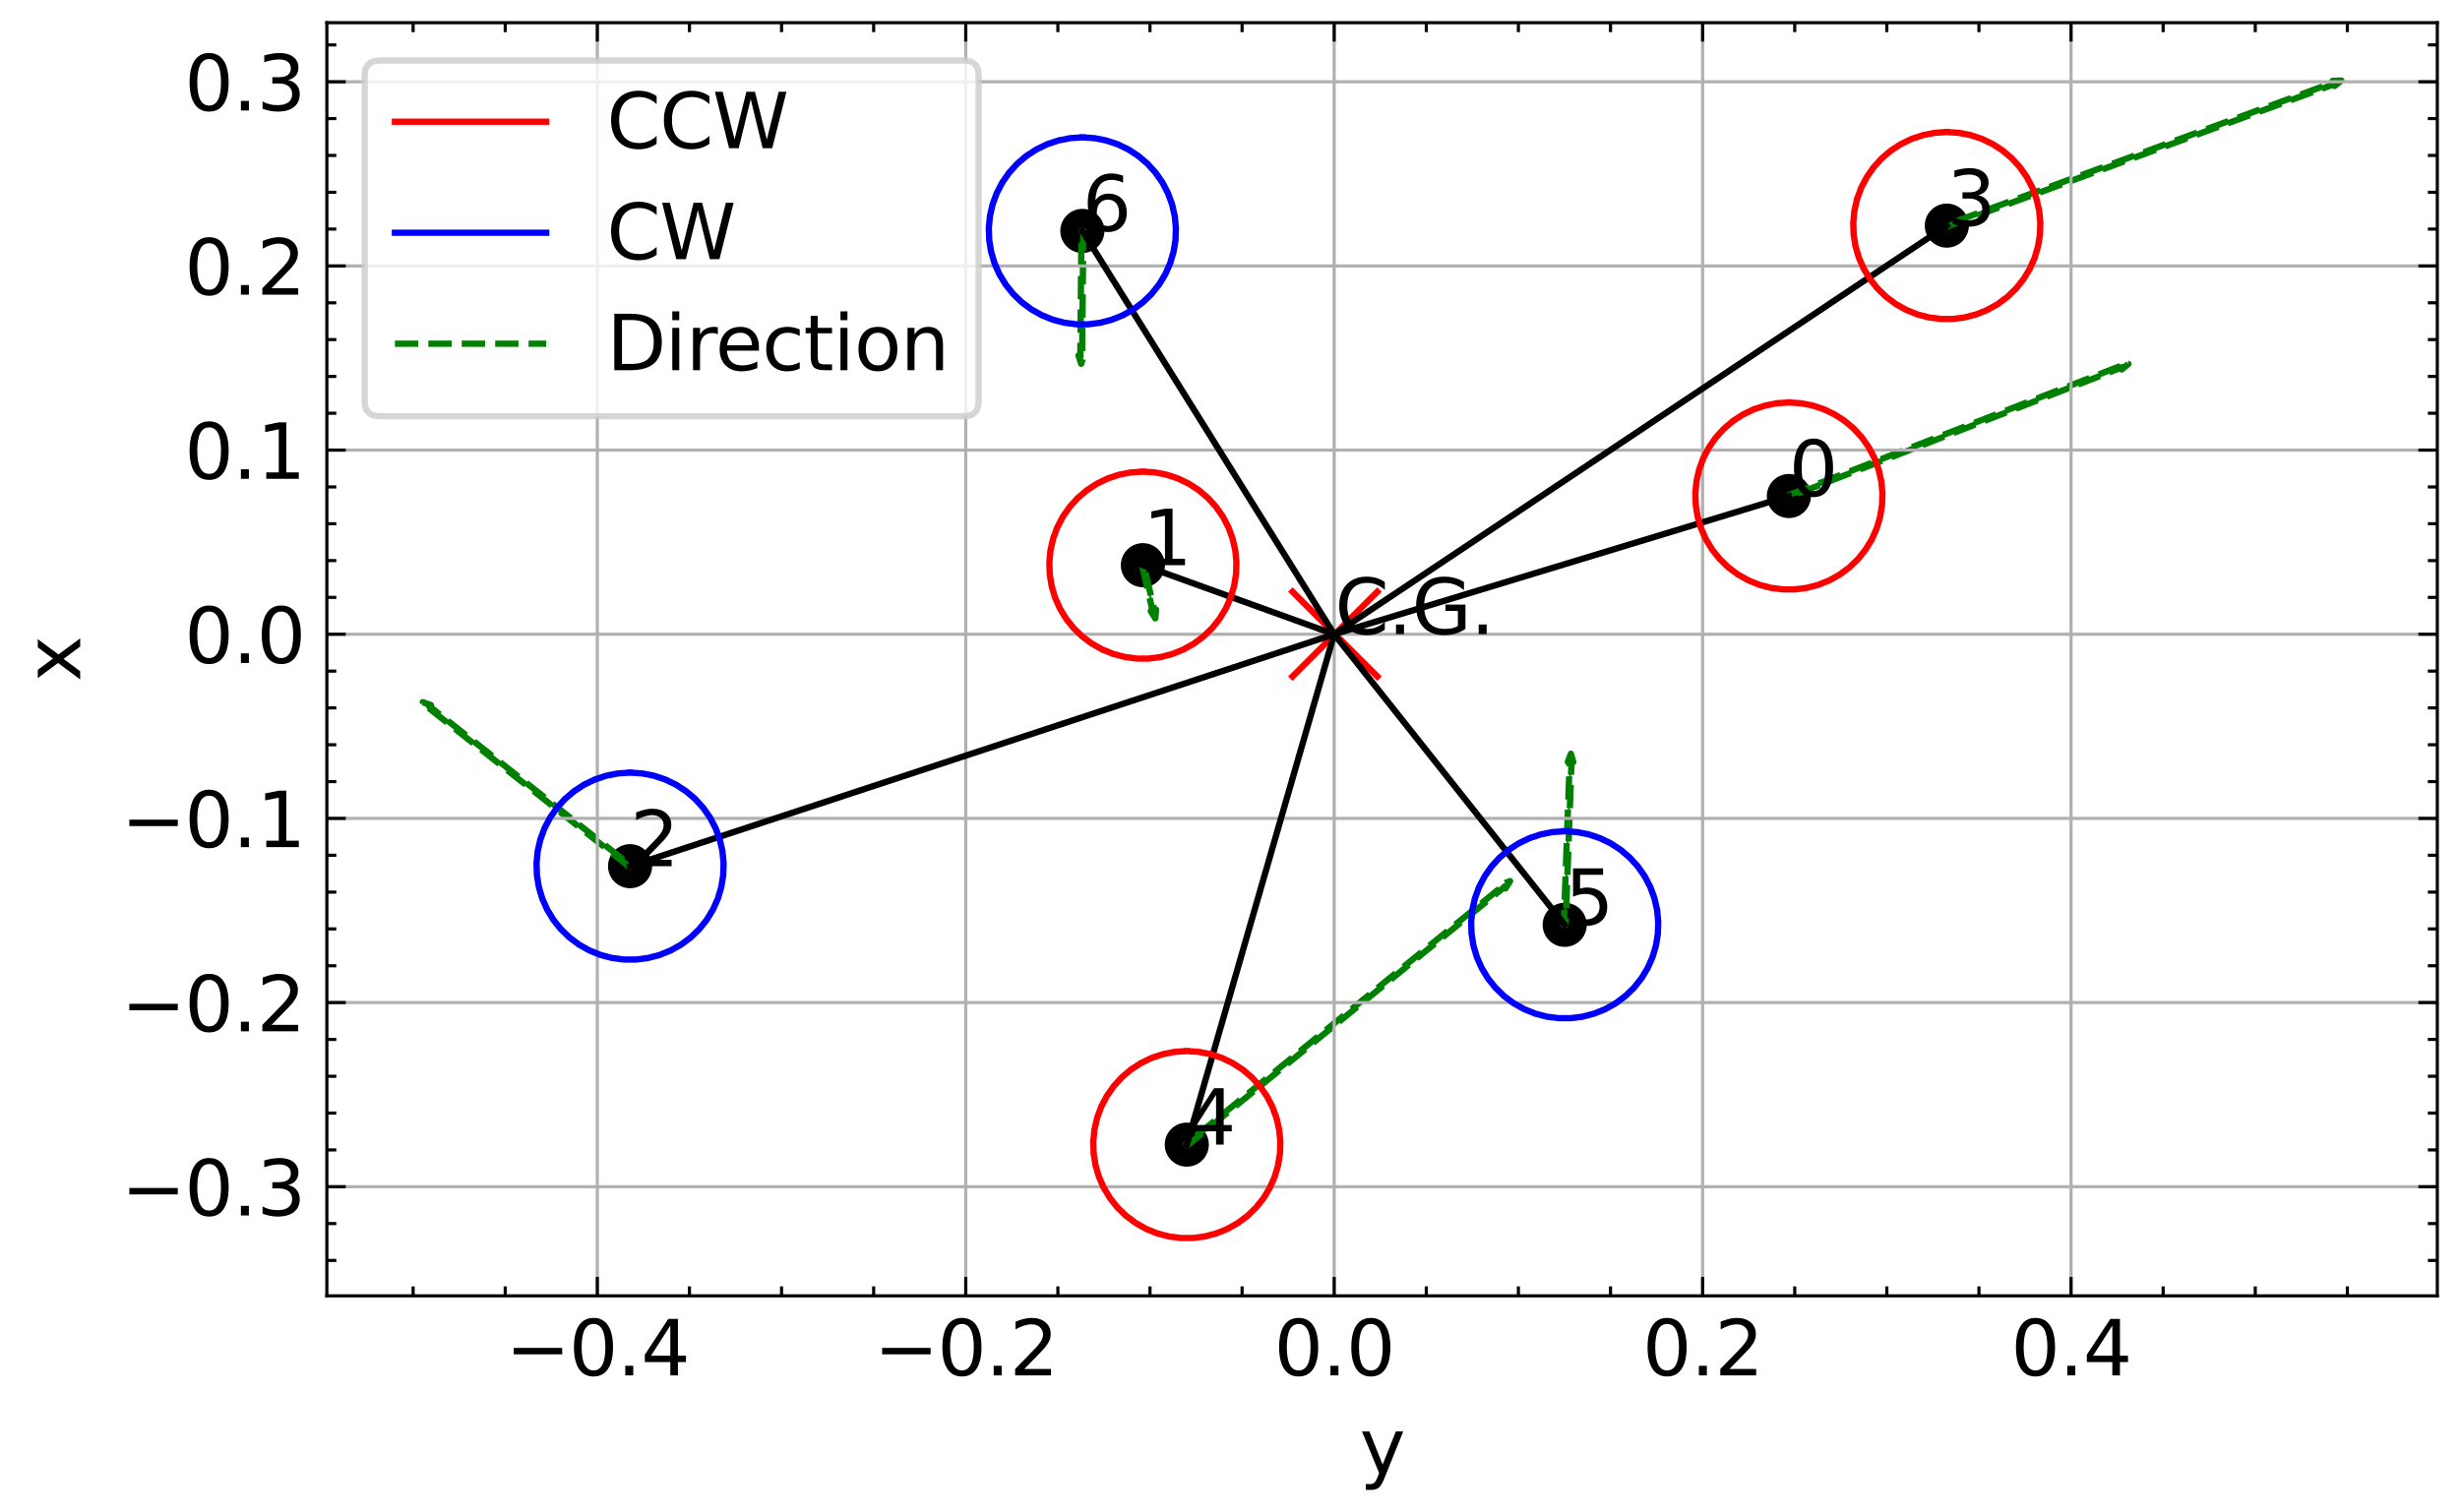 <?xml version="1.0" encoding="utf-8" standalone="no"?>
<!DOCTYPE svg PUBLIC "-//W3C//DTD SVG 1.1//EN"
  "http://www.w3.org/Graphics/SVG/1.1/DTD/svg11.dtd">
<svg xmlns:xlink="http://www.w3.org/1999/xlink" width="390.253pt" height="239.959pt" viewBox="0 0 390.253 239.959" xmlns="http://www.w3.org/2000/svg" version="1.1">
 <defs>
  <style type="text/css">*{stroke-linejoin: round; stroke-linecap: butt}</style>
 </defs>
 <g id="figure_1">
  <g id="patch_1">
   <path d="M 0 239.959 
L 390.253 239.959 
L 390.253 0 
L 0 0 
z
" style="fill: #ffffff"/>
  </g>
  <g id="axes_1">
   <g id="patch_2">
    <path d="M 51.853 205.631 
L 386.653 205.631 
L 386.653 3.6 
L 51.853 3.6 
z
" style="fill: #ffffff"/>
   </g>
   <g id="PathCollection_1">
    <defs>
     <path id="mdb29ab102e" d="M 0 3 
C 0.796 3 1.559 2.684 2.121 2.121 
C 2.684 1.559 3 0.796 3 0 
C 3 -0.796 2.684 -1.559 2.121 -2.121 
C 1.559 -2.684 0.796 -3 0 -3 
C -0.796 -3 -1.559 -2.684 -2.121 -2.121 
C -2.684 -1.559 -3 -0.796 -3 0 
C -3 0.796 -2.684 1.559 -2.121 2.121 
C -1.559 2.684 -0.796 3 0 3 
z
" style="stroke: #000000"/>
    </defs>
    <g clip-path="url(#pb6d5227861)">
     <use xlink:href="#mdb29ab102e" x="283.789" y="78.711" style="stroke: #000000"/>
    </g>
   </g>
   <g id="patch_3">
    <path d="M 337.653 57.743 
L 336.587 58.629 
L 336.481 58.356 
L 283.842 78.848 
L 283.736 78.575 
L 336.375 58.084 
L 336.269 57.812 
z
" clip-path="url(#pb6d5227861)" style="fill: #008000; stroke-dasharray: 3.7,1.6; stroke-dashoffset: 0; stroke: #008000; stroke-linejoin: miter"/>
   </g>
   <g id="PathCollection_2">
    <g clip-path="url(#pb6d5227861)">
     <use xlink:href="#mdb29ab102e" x="181.306" y="89.685" style="stroke: #000000"/>
    </g>
   </g>
   <g id="patch_4">
    <path d="M 183.275 98.122 
L 182.549 96.941 
L 182.834 96.875 
L 181.164 89.719 
L 181.448 89.652 
L 183.118 96.809 
L 183.403 96.742 
z
" clip-path="url(#pb6d5227861)" style="fill: #008000; stroke-dasharray: 3.7,1.6; stroke-dashoffset: 0; stroke: #008000; stroke-linejoin: miter"/>
   </g>
   <g id="PathCollection_3">
    <g clip-path="url(#pb6d5227861)">
     <use xlink:href="#mdb29ab102e" x="99.954" y="137.448" style="stroke: #000000"/>
    </g>
   </g>
   <g id="patch_5">
    <path d="M 67.071 111.419 
L 68.374 111.892 
L 68.193 112.121 
L 100.044 137.333 
L 99.863 137.562 
L 68.012 112.35 
L 67.83 112.579 
z
" clip-path="url(#pb6d5227861)" style="fill: #008000; stroke-dasharray: 3.7,1.6; stroke-dashoffset: 0; stroke: #008000; stroke-linejoin: miter"/>
   </g>
   <g id="PathCollection_4">
    <g clip-path="url(#pb6d5227861)">
     <use xlink:href="#mdb29ab102e" x="308.84" y="35.8" style="stroke: #000000"/>
    </g>
   </g>
   <g id="patch_6">
    <path d="M 371.435 12.783 
L 370.352 13.648 
L 370.251 13.374 
L 308.891 35.937 
L 308.79 35.663 
L 370.15 13.1 
L 370.049 12.826 
z
" clip-path="url(#pb6d5227861)" style="fill: #008000; stroke-dasharray: 3.7,1.6; stroke-dashoffset: 0; stroke: #008000; stroke-linejoin: miter"/>
   </g>
   <g id="PathCollection_5">
    <g clip-path="url(#pb6d5227861)">
     <use xlink:href="#mdb29ab102e" x="188.273" y="181.633" style="stroke: #000000"/>
    </g>
   </g>
   <g id="patch_7">
    <path d="M 239.562 139.817 
L 238.82 140.988 
L 238.635 140.761 
L 188.366 181.746 
L 188.181 181.52 
L 238.451 140.535 
L 238.266 140.308 
z
" clip-path="url(#pb6d5227861)" style="fill: #008000; stroke-dasharray: 3.7,1.6; stroke-dashoffset: 0; stroke: #008000; stroke-linejoin: miter"/>
   </g>
   <g id="PathCollection_6">
    <g clip-path="url(#pb6d5227861)">
     <use xlink:href="#mdb29ab102e" x="248.223" y="146.753" style="stroke: #000000"/>
    </g>
   </g>
   <g id="patch_8">
    <path d="M 249.206 119.605 
L 249.596 120.935 
L 249.304 120.924 
L 248.369 146.758 
L 248.077 146.748 
L 249.012 120.914 
L 248.72 120.903 
z
" clip-path="url(#pb6d5227861)" style="fill: #008000; stroke-dasharray: 3.7,1.6; stroke-dashoffset: 0; stroke: #008000; stroke-linejoin: miter"/>
   </g>
   <g id="PathCollection_7">
    <g clip-path="url(#pb6d5227861)">
     <use xlink:href="#mdb29ab102e" x="171.705" y="36.643" style="stroke: #000000"/>
    </g>
   </g>
   <g id="patch_9">
    <path d="M 171.515 57.726 
L 171.089 56.407 
L 171.381 56.41 
L 171.559 36.642 
L 171.851 36.645 
L 171.673 56.412 
L 171.965 56.415 
z
" clip-path="url(#pb6d5227861)" style="fill: #008000; stroke-dasharray: 3.7,1.6; stroke-dashoffset: 0; stroke: #008000; stroke-linejoin: miter"/>
   </g>
   <g id="PathCollection_8">
    <defs>
     <path id="m582628c996" d="M -7.071 7.071 
L 7.071 -7.071 
M -7.071 -7.071 
L 7.071 7.071 
" style="stroke: #ff0000"/>
    </defs>
    <g clip-path="url(#pb6d5227861)">
     <use xlink:href="#m582628c996" x="211.77" y="100.62" style="fill: #ff0000; stroke: #ff0000"/>
    </g>
   </g>
   <g id="matplotlib.axis_1">
    <g id="xtick_1">
     <g id="line2d_1">
      <path d="M 94.761 205.631 
L 94.761 3.6 
" clip-path="url(#pb6d5227861)" style="fill: none; stroke: #b0b0b0; stroke-width: 0.5; stroke-linecap: square"/>
     </g>
     <g id="line2d_2">
      <defs>
       <path id="m777c001bd7" d="M 0 0 
L 0 -3 
" style="stroke: #000000; stroke-width: 0.5"/>
      </defs>
      <g>
       <use xlink:href="#m777c001bd7" x="94.761" y="205.631" style="stroke: #000000; stroke-width: 0.5"/>
      </g>
     </g>
     <g id="line2d_3">
      <defs>
       <path id="mb21fedd8cd" d="M 0 0 
L 0 3 
" style="stroke: #000000; stroke-width: 0.5"/>
      </defs>
      <g>
       <use xlink:href="#mb21fedd8cd" x="94.761" y="3.6" style="stroke: #000000; stroke-width: 0.5"/>
      </g>
     </g>
     <g id="text_1">
      <!-- −0.4 -->
      <g transform="translate(80.191 218.249) scale(0.12 -0.12)">
       <defs>
        <path id="DejaVuSans-2212" d="M 678 2272 
L 4684 2272 
L 4684 1741 
L 678 1741 
L 678 2272 
z
" transform="scale(0.016)"/>
        <path id="DejaVuSans-30" d="M 2034 4250 
Q 1547 4250 1301 3770 
Q 1056 3291 1056 2328 
Q 1056 1369 1301 889 
Q 1547 409 2034 409 
Q 2525 409 2770 889 
Q 3016 1369 3016 2328 
Q 3016 3291 2770 3770 
Q 2525 4250 2034 4250 
z
M 2034 4750 
Q 2819 4750 3233 4129 
Q 3647 3509 3647 2328 
Q 3647 1150 3233 529 
Q 2819 -91 2034 -91 
Q 1250 -91 836 529 
Q 422 1150 422 2328 
Q 422 3509 836 4129 
Q 1250 4750 2034 4750 
z
" transform="scale(0.016)"/>
        <path id="DejaVuSans-2e" d="M 684 794 
L 1344 794 
L 1344 0 
L 684 0 
L 684 794 
z
" transform="scale(0.016)"/>
        <path id="DejaVuSans-34" d="M 2419 4116 
L 825 1625 
L 2419 1625 
L 2419 4116 
z
M 2253 4666 
L 3047 4666 
L 3047 1625 
L 3713 1625 
L 3713 1100 
L 3047 1100 
L 3047 0 
L 2419 0 
L 2419 1100 
L 313 1100 
L 313 1709 
L 2253 4666 
z
" transform="scale(0.016)"/>
       </defs>
       <use xlink:href="#DejaVuSans-2212"/>
       <use xlink:href="#DejaVuSans-30" x="83.789"/>
       <use xlink:href="#DejaVuSans-2e" x="147.412"/>
       <use xlink:href="#DejaVuSans-34" x="179.199"/>
      </g>
     </g>
    </g>
    <g id="xtick_2">
     <g id="line2d_4">
      <path d="M 153.208 205.631 
L 153.208 3.6 
" clip-path="url(#pb6d5227861)" style="fill: none; stroke: #b0b0b0; stroke-width: 0.5; stroke-linecap: square"/>
     </g>
     <g id="line2d_5">
      <g>
       <use xlink:href="#m777c001bd7" x="153.208" y="205.631" style="stroke: #000000; stroke-width: 0.5"/>
      </g>
     </g>
     <g id="line2d_6">
      <g>
       <use xlink:href="#mb21fedd8cd" x="153.208" y="3.6" style="stroke: #000000; stroke-width: 0.5"/>
      </g>
     </g>
     <g id="text_2">
      <!-- −0.2 -->
      <g transform="translate(138.638 218.249) scale(0.12 -0.12)">
       <defs>
        <path id="DejaVuSans-32" d="M 1228 531 
L 3431 531 
L 3431 0 
L 469 0 
L 469 531 
Q 828 903 1448 1529 
Q 2069 2156 2228 2338 
Q 2531 2678 2651 2914 
Q 2772 3150 2772 3378 
Q 2772 3750 2511 3984 
Q 2250 4219 1831 4219 
Q 1534 4219 1204 4116 
Q 875 4013 500 3803 
L 500 4441 
Q 881 4594 1212 4672 
Q 1544 4750 1819 4750 
Q 2544 4750 2975 4387 
Q 3406 4025 3406 3419 
Q 3406 3131 3298 2873 
Q 3191 2616 2906 2266 
Q 2828 2175 2409 1742 
Q 1991 1309 1228 531 
z
" transform="scale(0.016)"/>
       </defs>
       <use xlink:href="#DejaVuSans-2212"/>
       <use xlink:href="#DejaVuSans-30" x="83.789"/>
       <use xlink:href="#DejaVuSans-2e" x="147.412"/>
       <use xlink:href="#DejaVuSans-32" x="179.199"/>
      </g>
     </g>
    </g>
    <g id="xtick_3">
     <g id="line2d_7">
      <path d="M 211.655 205.631 
L 211.655 3.6 
" clip-path="url(#pb6d5227861)" style="fill: none; stroke: #b0b0b0; stroke-width: 0.5; stroke-linecap: square"/>
     </g>
     <g id="line2d_8">
      <g>
       <use xlink:href="#m777c001bd7" x="211.655" y="205.631" style="stroke: #000000; stroke-width: 0.5"/>
      </g>
     </g>
     <g id="line2d_9">
      <g>
       <use xlink:href="#mb21fedd8cd" x="211.655" y="3.6" style="stroke: #000000; stroke-width: 0.5"/>
      </g>
     </g>
     <g id="text_3">
      <!-- 0.0 -->
      <g transform="translate(202.113 218.249) scale(0.12 -0.12)">
       <use xlink:href="#DejaVuSans-30"/>
       <use xlink:href="#DejaVuSans-2e" x="63.623"/>
       <use xlink:href="#DejaVuSans-30" x="95.41"/>
      </g>
     </g>
    </g>
    <g id="xtick_4">
     <g id="line2d_10">
      <path d="M 270.102 205.631 
L 270.102 3.6 
" clip-path="url(#pb6d5227861)" style="fill: none; stroke: #b0b0b0; stroke-width: 0.5; stroke-linecap: square"/>
     </g>
     <g id="line2d_11">
      <g>
       <use xlink:href="#m777c001bd7" x="270.102" y="205.631" style="stroke: #000000; stroke-width: 0.5"/>
      </g>
     </g>
     <g id="line2d_12">
      <g>
       <use xlink:href="#mb21fedd8cd" x="270.102" y="3.6" style="stroke: #000000; stroke-width: 0.5"/>
      </g>
     </g>
     <g id="text_4">
      <!-- 0.2 -->
      <g transform="translate(260.56 218.249) scale(0.12 -0.12)">
       <use xlink:href="#DejaVuSans-30"/>
       <use xlink:href="#DejaVuSans-2e" x="63.623"/>
       <use xlink:href="#DejaVuSans-32" x="95.41"/>
      </g>
     </g>
    </g>
    <g id="xtick_5">
     <g id="line2d_13">
      <path d="M 328.548 205.631 
L 328.548 3.6 
" clip-path="url(#pb6d5227861)" style="fill: none; stroke: #b0b0b0; stroke-width: 0.5; stroke-linecap: square"/>
     </g>
     <g id="line2d_14">
      <g>
       <use xlink:href="#m777c001bd7" x="328.548" y="205.631" style="stroke: #000000; stroke-width: 0.5"/>
      </g>
     </g>
     <g id="line2d_15">
      <g>
       <use xlink:href="#mb21fedd8cd" x="328.548" y="3.6" style="stroke: #000000; stroke-width: 0.5"/>
      </g>
     </g>
     <g id="text_5">
      <!-- 0.4 -->
      <g transform="translate(319.006 218.249) scale(0.12 -0.12)">
       <use xlink:href="#DejaVuSans-30"/>
       <use xlink:href="#DejaVuSans-2e" x="63.623"/>
       <use xlink:href="#DejaVuSans-34" x="95.41"/>
      </g>
     </g>
    </g>
    <g id="xtick_6">
     <g id="line2d_16">
      <defs>
       <path id="m640baacea7" d="M 0 0 
L 0 -1.5 
" style="stroke: #000000; stroke-width: 0.5"/>
      </defs>
      <g>
       <use xlink:href="#m640baacea7" x="65.538" y="205.631" style="stroke: #000000; stroke-width: 0.5"/>
      </g>
     </g>
     <g id="line2d_17">
      <defs>
       <path id="m7253e1d981" d="M 0 0 
L 0 1.5 
" style="stroke: #000000; stroke-width: 0.5"/>
      </defs>
      <g>
       <use xlink:href="#m7253e1d981" x="65.538" y="3.6" style="stroke: #000000; stroke-width: 0.5"/>
      </g>
     </g>
    </g>
    <g id="xtick_7">
     <g id="line2d_18">
      <g>
       <use xlink:href="#m640baacea7" x="80.149" y="205.631" style="stroke: #000000; stroke-width: 0.5"/>
      </g>
     </g>
     <g id="line2d_19">
      <g>
       <use xlink:href="#m7253e1d981" x="80.149" y="3.6" style="stroke: #000000; stroke-width: 0.5"/>
      </g>
     </g>
    </g>
    <g id="xtick_8">
     <g id="line2d_20">
      <g>
       <use xlink:href="#m640baacea7" x="109.373" y="205.631" style="stroke: #000000; stroke-width: 0.5"/>
      </g>
     </g>
     <g id="line2d_21">
      <g>
       <use xlink:href="#m7253e1d981" x="109.373" y="3.6" style="stroke: #000000; stroke-width: 0.5"/>
      </g>
     </g>
    </g>
    <g id="xtick_9">
     <g id="line2d_22">
      <g>
       <use xlink:href="#m640baacea7" x="123.984" y="205.631" style="stroke: #000000; stroke-width: 0.5"/>
      </g>
     </g>
     <g id="line2d_23">
      <g>
       <use xlink:href="#m7253e1d981" x="123.984" y="3.6" style="stroke: #000000; stroke-width: 0.5"/>
      </g>
     </g>
    </g>
    <g id="xtick_10">
     <g id="line2d_24">
      <g>
       <use xlink:href="#m640baacea7" x="138.596" y="205.631" style="stroke: #000000; stroke-width: 0.5"/>
      </g>
     </g>
     <g id="line2d_25">
      <g>
       <use xlink:href="#m7253e1d981" x="138.596" y="3.6" style="stroke: #000000; stroke-width: 0.5"/>
      </g>
     </g>
    </g>
    <g id="xtick_11">
     <g id="line2d_26">
      <g>
       <use xlink:href="#m640baacea7" x="167.82" y="205.631" style="stroke: #000000; stroke-width: 0.5"/>
      </g>
     </g>
     <g id="line2d_27">
      <g>
       <use xlink:href="#m7253e1d981" x="167.82" y="3.6" style="stroke: #000000; stroke-width: 0.5"/>
      </g>
     </g>
    </g>
    <g id="xtick_12">
     <g id="line2d_28">
      <g>
       <use xlink:href="#m640baacea7" x="182.431" y="205.631" style="stroke: #000000; stroke-width: 0.5"/>
      </g>
     </g>
     <g id="line2d_29">
      <g>
       <use xlink:href="#m7253e1d981" x="182.431" y="3.6" style="stroke: #000000; stroke-width: 0.5"/>
      </g>
     </g>
    </g>
    <g id="xtick_13">
     <g id="line2d_30">
      <g>
       <use xlink:href="#m640baacea7" x="197.043" y="205.631" style="stroke: #000000; stroke-width: 0.5"/>
      </g>
     </g>
     <g id="line2d_31">
      <g>
       <use xlink:href="#m7253e1d981" x="197.043" y="3.6" style="stroke: #000000; stroke-width: 0.5"/>
      </g>
     </g>
    </g>
    <g id="xtick_14">
     <g id="line2d_32">
      <g>
       <use xlink:href="#m640baacea7" x="226.266" y="205.631" style="stroke: #000000; stroke-width: 0.5"/>
      </g>
     </g>
     <g id="line2d_33">
      <g>
       <use xlink:href="#m7253e1d981" x="226.266" y="3.6" style="stroke: #000000; stroke-width: 0.5"/>
      </g>
     </g>
    </g>
    <g id="xtick_15">
     <g id="line2d_34">
      <g>
       <use xlink:href="#m640baacea7" x="240.878" y="205.631" style="stroke: #000000; stroke-width: 0.5"/>
      </g>
     </g>
     <g id="line2d_35">
      <g>
       <use xlink:href="#m7253e1d981" x="240.878" y="3.6" style="stroke: #000000; stroke-width: 0.5"/>
      </g>
     </g>
    </g>
    <g id="xtick_16">
     <g id="line2d_36">
      <g>
       <use xlink:href="#m640baacea7" x="255.49" y="205.631" style="stroke: #000000; stroke-width: 0.5"/>
      </g>
     </g>
     <g id="line2d_37">
      <g>
       <use xlink:href="#m7253e1d981" x="255.49" y="3.6" style="stroke: #000000; stroke-width: 0.5"/>
      </g>
     </g>
    </g>
    <g id="xtick_17">
     <g id="line2d_38">
      <g>
       <use xlink:href="#m640baacea7" x="284.713" y="205.631" style="stroke: #000000; stroke-width: 0.5"/>
      </g>
     </g>
     <g id="line2d_39">
      <g>
       <use xlink:href="#m7253e1d981" x="284.713" y="3.6" style="stroke: #000000; stroke-width: 0.5"/>
      </g>
     </g>
    </g>
    <g id="xtick_18">
     <g id="line2d_40">
      <g>
       <use xlink:href="#m640baacea7" x="299.325" y="205.631" style="stroke: #000000; stroke-width: 0.5"/>
      </g>
     </g>
     <g id="line2d_41">
      <g>
       <use xlink:href="#m7253e1d981" x="299.325" y="3.6" style="stroke: #000000; stroke-width: 0.5"/>
      </g>
     </g>
    </g>
    <g id="xtick_19">
     <g id="line2d_42">
      <g>
       <use xlink:href="#m640baacea7" x="313.937" y="205.631" style="stroke: #000000; stroke-width: 0.5"/>
      </g>
     </g>
     <g id="line2d_43">
      <g>
       <use xlink:href="#m7253e1d981" x="313.937" y="3.6" style="stroke: #000000; stroke-width: 0.5"/>
      </g>
     </g>
    </g>
    <g id="xtick_20">
     <g id="line2d_44">
      <g>
       <use xlink:href="#m640baacea7" x="343.16" y="205.631" style="stroke: #000000; stroke-width: 0.5"/>
      </g>
     </g>
     <g id="line2d_45">
      <g>
       <use xlink:href="#m7253e1d981" x="343.16" y="3.6" style="stroke: #000000; stroke-width: 0.5"/>
      </g>
     </g>
    </g>
    <g id="xtick_21">
     <g id="line2d_46">
      <g>
       <use xlink:href="#m640baacea7" x="357.772" y="205.631" style="stroke: #000000; stroke-width: 0.5"/>
      </g>
     </g>
     <g id="line2d_47">
      <g>
       <use xlink:href="#m7253e1d981" x="357.772" y="3.6" style="stroke: #000000; stroke-width: 0.5"/>
      </g>
     </g>
    </g>
    <g id="xtick_22">
     <g id="line2d_48">
      <g>
       <use xlink:href="#m640baacea7" x="372.383" y="205.631" style="stroke: #000000; stroke-width: 0.5"/>
      </g>
     </g>
     <g id="line2d_49">
      <g>
       <use xlink:href="#m7253e1d981" x="372.383" y="3.6" style="stroke: #000000; stroke-width: 0.5"/>
      </g>
     </g>
    </g>
    <g id="text_6">
     <!-- y -->
     <g transform="translate(215.702 233.863) scale(0.12 -0.12)">
      <defs>
       <path id="DejaVuSans-79" d="M 2059 -325 
Q 1816 -950 1584 -1140 
Q 1353 -1331 966 -1331 
L 506 -1331 
L 506 -850 
L 844 -850 
Q 1081 -850 1212 -737 
Q 1344 -625 1503 -206 
L 1606 56 
L 191 3500 
L 800 3500 
L 1894 763 
L 2988 3500 
L 3597 3500 
L 2059 -325 
z
" transform="scale(0.016)"/>
      </defs>
      <use xlink:href="#DejaVuSans-79"/>
     </g>
    </g>
   </g>
   <g id="matplotlib.axis_2">
    <g id="ytick_1">
     <g id="line2d_50">
      <path d="M 51.853 188.315 
L 386.653 188.315 
" clip-path="url(#pb6d5227861)" style="fill: none; stroke: #b0b0b0; stroke-width: 0.5; stroke-linecap: square"/>
     </g>
     <g id="line2d_51">
      <defs>
       <path id="m718d26a0e2" d="M 0 0 
L 3 0 
" style="stroke: #000000; stroke-width: 0.5"/>
      </defs>
      <g>
       <use xlink:href="#m718d26a0e2" x="51.853" y="188.315" style="stroke: #000000; stroke-width: 0.5"/>
      </g>
     </g>
     <g id="line2d_52">
      <defs>
       <path id="m58343b7969" d="M 0 0 
L -3 0 
" style="stroke: #000000; stroke-width: 0.5"/>
      </defs>
      <g>
       <use xlink:href="#m58343b7969" x="386.653" y="188.315" style="stroke: #000000; stroke-width: 0.5"/>
      </g>
     </g>
     <g id="text_7">
      <!-- −0.3 -->
      <g transform="translate(19.214 192.874) scale(0.12 -0.12)">
       <defs>
        <path id="DejaVuSans-33" d="M 2597 2516 
Q 3050 2419 3304 2112 
Q 3559 1806 3559 1356 
Q 3559 666 3084 287 
Q 2609 -91 1734 -91 
Q 1441 -91 1130 -33 
Q 819 25 488 141 
L 488 750 
Q 750 597 1062 519 
Q 1375 441 1716 441 
Q 2309 441 2620 675 
Q 2931 909 2931 1356 
Q 2931 1769 2642 2001 
Q 2353 2234 1838 2234 
L 1294 2234 
L 1294 2753 
L 1863 2753 
Q 2328 2753 2575 2939 
Q 2822 3125 2822 3475 
Q 2822 3834 2567 4026 
Q 2313 4219 1838 4219 
Q 1578 4219 1281 4162 
Q 984 4106 628 3988 
L 628 4550 
Q 988 4650 1302 4700 
Q 1616 4750 1894 4750 
Q 2613 4750 3031 4423 
Q 3450 4097 3450 3541 
Q 3450 3153 3228 2886 
Q 3006 2619 2597 2516 
z
" transform="scale(0.016)"/>
       </defs>
       <use xlink:href="#DejaVuSans-2212"/>
       <use xlink:href="#DejaVuSans-30" x="83.789"/>
       <use xlink:href="#DejaVuSans-2e" x="147.412"/>
       <use xlink:href="#DejaVuSans-33" x="179.199"/>
      </g>
     </g>
    </g>
    <g id="ytick_2">
     <g id="line2d_53">
      <path d="M 51.853 159.092 
L 386.653 159.092 
" clip-path="url(#pb6d5227861)" style="fill: none; stroke: #b0b0b0; stroke-width: 0.5; stroke-linecap: square"/>
     </g>
     <g id="line2d_54">
      <g>
       <use xlink:href="#m718d26a0e2" x="51.853" y="159.092" style="stroke: #000000; stroke-width: 0.5"/>
      </g>
     </g>
     <g id="line2d_55">
      <g>
       <use xlink:href="#m58343b7969" x="386.653" y="159.092" style="stroke: #000000; stroke-width: 0.5"/>
      </g>
     </g>
     <g id="text_8">
      <!-- −0.2 -->
      <g transform="translate(19.214 163.651) scale(0.12 -0.12)">
       <use xlink:href="#DejaVuSans-2212"/>
       <use xlink:href="#DejaVuSans-30" x="83.789"/>
       <use xlink:href="#DejaVuSans-2e" x="147.412"/>
       <use xlink:href="#DejaVuSans-32" x="179.199"/>
      </g>
     </g>
    </g>
    <g id="ytick_3">
     <g id="line2d_56">
      <path d="M 51.853 129.868 
L 386.653 129.868 
" clip-path="url(#pb6d5227861)" style="fill: none; stroke: #b0b0b0; stroke-width: 0.5; stroke-linecap: square"/>
     </g>
     <g id="line2d_57">
      <g>
       <use xlink:href="#m718d26a0e2" x="51.853" y="129.868" style="stroke: #000000; stroke-width: 0.5"/>
      </g>
     </g>
     <g id="line2d_58">
      <g>
       <use xlink:href="#m58343b7969" x="386.653" y="129.868" style="stroke: #000000; stroke-width: 0.5"/>
      </g>
     </g>
     <g id="text_9">
      <!-- −0.1 -->
      <g transform="translate(19.214 134.427) scale(0.12 -0.12)">
       <defs>
        <path id="DejaVuSans-31" d="M 794 531 
L 1825 531 
L 1825 4091 
L 703 3866 
L 703 4441 
L 1819 4666 
L 2450 4666 
L 2450 531 
L 3481 531 
L 3481 0 
L 794 0 
L 794 531 
z
" transform="scale(0.016)"/>
       </defs>
       <use xlink:href="#DejaVuSans-2212"/>
       <use xlink:href="#DejaVuSans-30" x="83.789"/>
       <use xlink:href="#DejaVuSans-2e" x="147.412"/>
       <use xlink:href="#DejaVuSans-31" x="179.199"/>
      </g>
     </g>
    </g>
    <g id="ytick_4">
     <g id="line2d_59">
      <path d="M 51.853 100.645 
L 386.653 100.645 
" clip-path="url(#pb6d5227861)" style="fill: none; stroke: #b0b0b0; stroke-width: 0.5; stroke-linecap: square"/>
     </g>
     <g id="line2d_60">
      <g>
       <use xlink:href="#m718d26a0e2" x="51.853" y="100.645" style="stroke: #000000; stroke-width: 0.5"/>
      </g>
     </g>
     <g id="line2d_61">
      <g>
       <use xlink:href="#m58343b7969" x="386.653" y="100.645" style="stroke: #000000; stroke-width: 0.5"/>
      </g>
     </g>
     <g id="text_10">
      <!-- 0.0 -->
      <g transform="translate(29.269 105.204) scale(0.12 -0.12)">
       <use xlink:href="#DejaVuSans-30"/>
       <use xlink:href="#DejaVuSans-2e" x="63.623"/>
       <use xlink:href="#DejaVuSans-30" x="95.41"/>
      </g>
     </g>
    </g>
    <g id="ytick_5">
     <g id="line2d_62">
      <path d="M 51.853 71.421 
L 386.653 71.421 
" clip-path="url(#pb6d5227861)" style="fill: none; stroke: #b0b0b0; stroke-width: 0.5; stroke-linecap: square"/>
     </g>
     <g id="line2d_63">
      <g>
       <use xlink:href="#m718d26a0e2" x="51.853" y="71.421" style="stroke: #000000; stroke-width: 0.5"/>
      </g>
     </g>
     <g id="line2d_64">
      <g>
       <use xlink:href="#m58343b7969" x="386.653" y="71.421" style="stroke: #000000; stroke-width: 0.5"/>
      </g>
     </g>
     <g id="text_11">
      <!-- 0.1 -->
      <g transform="translate(29.269 75.98) scale(0.12 -0.12)">
       <use xlink:href="#DejaVuSans-30"/>
       <use xlink:href="#DejaVuSans-2e" x="63.623"/>
       <use xlink:href="#DejaVuSans-31" x="95.41"/>
      </g>
     </g>
    </g>
    <g id="ytick_6">
     <g id="line2d_65">
      <path d="M 51.853 42.198 
L 386.653 42.198 
" clip-path="url(#pb6d5227861)" style="fill: none; stroke: #b0b0b0; stroke-width: 0.5; stroke-linecap: square"/>
     </g>
     <g id="line2d_66">
      <g>
       <use xlink:href="#m718d26a0e2" x="51.853" y="42.198" style="stroke: #000000; stroke-width: 0.5"/>
      </g>
     </g>
     <g id="line2d_67">
      <g>
       <use xlink:href="#m58343b7969" x="386.653" y="42.198" style="stroke: #000000; stroke-width: 0.5"/>
      </g>
     </g>
     <g id="text_12">
      <!-- 0.2 -->
      <g transform="translate(29.269 46.757) scale(0.12 -0.12)">
       <use xlink:href="#DejaVuSans-30"/>
       <use xlink:href="#DejaVuSans-2e" x="63.623"/>
       <use xlink:href="#DejaVuSans-32" x="95.41"/>
      </g>
     </g>
    </g>
    <g id="ytick_7">
     <g id="line2d_68">
      <path d="M 51.853 12.975 
L 386.653 12.975 
" clip-path="url(#pb6d5227861)" style="fill: none; stroke: #b0b0b0; stroke-width: 0.5; stroke-linecap: square"/>
     </g>
     <g id="line2d_69">
      <g>
       <use xlink:href="#m718d26a0e2" x="51.853" y="12.975" style="stroke: #000000; stroke-width: 0.5"/>
      </g>
     </g>
     <g id="line2d_70">
      <g>
       <use xlink:href="#m58343b7969" x="386.653" y="12.975" style="stroke: #000000; stroke-width: 0.5"/>
      </g>
     </g>
     <g id="text_13">
      <!-- 0.3 -->
      <g transform="translate(29.269 17.534) scale(0.12 -0.12)">
       <use xlink:href="#DejaVuSans-30"/>
       <use xlink:href="#DejaVuSans-2e" x="63.623"/>
       <use xlink:href="#DejaVuSans-33" x="95.41"/>
      </g>
     </g>
    </g>
    <g id="ytick_8">
     <g id="line2d_71">
      <defs>
       <path id="m4931c68647" d="M 0 0 
L 1.5 0 
" style="stroke: #000000; stroke-width: 0.5"/>
      </defs>
      <g>
       <use xlink:href="#m4931c68647" x="51.853" y="200.004" style="stroke: #000000; stroke-width: 0.5"/>
      </g>
     </g>
     <g id="line2d_72">
      <defs>
       <path id="ma025321671" d="M 0 0 
L -1.5 0 
" style="stroke: #000000; stroke-width: 0.5"/>
      </defs>
      <g>
       <use xlink:href="#ma025321671" x="386.653" y="200.004" style="stroke: #000000; stroke-width: 0.5"/>
      </g>
     </g>
    </g>
    <g id="ytick_9">
     <g id="line2d_73">
      <g>
       <use xlink:href="#m4931c68647" x="51.853" y="194.16" style="stroke: #000000; stroke-width: 0.5"/>
      </g>
     </g>
     <g id="line2d_74">
      <g>
       <use xlink:href="#ma025321671" x="386.653" y="194.16" style="stroke: #000000; stroke-width: 0.5"/>
      </g>
     </g>
    </g>
    <g id="ytick_10">
     <g id="line2d_75">
      <g>
       <use xlink:href="#m4931c68647" x="51.853" y="182.47" style="stroke: #000000; stroke-width: 0.5"/>
      </g>
     </g>
     <g id="line2d_76">
      <g>
       <use xlink:href="#ma025321671" x="386.653" y="182.47" style="stroke: #000000; stroke-width: 0.5"/>
      </g>
     </g>
    </g>
    <g id="ytick_11">
     <g id="line2d_77">
      <g>
       <use xlink:href="#m4931c68647" x="51.853" y="176.626" style="stroke: #000000; stroke-width: 0.5"/>
      </g>
     </g>
     <g id="line2d_78">
      <g>
       <use xlink:href="#ma025321671" x="386.653" y="176.626" style="stroke: #000000; stroke-width: 0.5"/>
      </g>
     </g>
    </g>
    <g id="ytick_12">
     <g id="line2d_79">
      <g>
       <use xlink:href="#m4931c68647" x="51.853" y="170.781" style="stroke: #000000; stroke-width: 0.5"/>
      </g>
     </g>
     <g id="line2d_80">
      <g>
       <use xlink:href="#ma025321671" x="386.653" y="170.781" style="stroke: #000000; stroke-width: 0.5"/>
      </g>
     </g>
    </g>
    <g id="ytick_13">
     <g id="line2d_81">
      <g>
       <use xlink:href="#m4931c68647" x="51.853" y="164.936" style="stroke: #000000; stroke-width: 0.5"/>
      </g>
     </g>
     <g id="line2d_82">
      <g>
       <use xlink:href="#ma025321671" x="386.653" y="164.936" style="stroke: #000000; stroke-width: 0.5"/>
      </g>
     </g>
    </g>
    <g id="ytick_14">
     <g id="line2d_83">
      <g>
       <use xlink:href="#m4931c68647" x="51.853" y="153.247" style="stroke: #000000; stroke-width: 0.5"/>
      </g>
     </g>
     <g id="line2d_84">
      <g>
       <use xlink:href="#ma025321671" x="386.653" y="153.247" style="stroke: #000000; stroke-width: 0.5"/>
      </g>
     </g>
    </g>
    <g id="ytick_15">
     <g id="line2d_85">
      <g>
       <use xlink:href="#m4931c68647" x="51.853" y="147.402" style="stroke: #000000; stroke-width: 0.5"/>
      </g>
     </g>
     <g id="line2d_86">
      <g>
       <use xlink:href="#ma025321671" x="386.653" y="147.402" style="stroke: #000000; stroke-width: 0.5"/>
      </g>
     </g>
    </g>
    <g id="ytick_16">
     <g id="line2d_87">
      <g>
       <use xlink:href="#m4931c68647" x="51.853" y="141.558" style="stroke: #000000; stroke-width: 0.5"/>
      </g>
     </g>
     <g id="line2d_88">
      <g>
       <use xlink:href="#ma025321671" x="386.653" y="141.558" style="stroke: #000000; stroke-width: 0.5"/>
      </g>
     </g>
    </g>
    <g id="ytick_17">
     <g id="line2d_89">
      <g>
       <use xlink:href="#m4931c68647" x="51.853" y="135.713" style="stroke: #000000; stroke-width: 0.5"/>
      </g>
     </g>
     <g id="line2d_90">
      <g>
       <use xlink:href="#ma025321671" x="386.653" y="135.713" style="stroke: #000000; stroke-width: 0.5"/>
      </g>
     </g>
    </g>
    <g id="ytick_18">
     <g id="line2d_91">
      <g>
       <use xlink:href="#m4931c68647" x="51.853" y="124.024" style="stroke: #000000; stroke-width: 0.5"/>
      </g>
     </g>
     <g id="line2d_92">
      <g>
       <use xlink:href="#ma025321671" x="386.653" y="124.024" style="stroke: #000000; stroke-width: 0.5"/>
      </g>
     </g>
    </g>
    <g id="ytick_19">
     <g id="line2d_93">
      <g>
       <use xlink:href="#m4931c68647" x="51.853" y="118.179" style="stroke: #000000; stroke-width: 0.5"/>
      </g>
     </g>
     <g id="line2d_94">
      <g>
       <use xlink:href="#ma025321671" x="386.653" y="118.179" style="stroke: #000000; stroke-width: 0.5"/>
      </g>
     </g>
    </g>
    <g id="ytick_20">
     <g id="line2d_95">
      <g>
       <use xlink:href="#m4931c68647" x="51.853" y="112.334" style="stroke: #000000; stroke-width: 0.5"/>
      </g>
     </g>
     <g id="line2d_96">
      <g>
       <use xlink:href="#ma025321671" x="386.653" y="112.334" style="stroke: #000000; stroke-width: 0.5"/>
      </g>
     </g>
    </g>
    <g id="ytick_21">
     <g id="line2d_97">
      <g>
       <use xlink:href="#m4931c68647" x="51.853" y="106.489" style="stroke: #000000; stroke-width: 0.5"/>
      </g>
     </g>
     <g id="line2d_98">
      <g>
       <use xlink:href="#ma025321671" x="386.653" y="106.489" style="stroke: #000000; stroke-width: 0.5"/>
      </g>
     </g>
    </g>
    <g id="ytick_22">
     <g id="line2d_99">
      <g>
       <use xlink:href="#m4931c68647" x="51.853" y="94.8" style="stroke: #000000; stroke-width: 0.5"/>
      </g>
     </g>
     <g id="line2d_100">
      <g>
       <use xlink:href="#ma025321671" x="386.653" y="94.8" style="stroke: #000000; stroke-width: 0.5"/>
      </g>
     </g>
    </g>
    <g id="ytick_23">
     <g id="line2d_101">
      <g>
       <use xlink:href="#m4931c68647" x="51.853" y="88.955" style="stroke: #000000; stroke-width: 0.5"/>
      </g>
     </g>
     <g id="line2d_102">
      <g>
       <use xlink:href="#ma025321671" x="386.653" y="88.955" style="stroke: #000000; stroke-width: 0.5"/>
      </g>
     </g>
    </g>
    <g id="ytick_24">
     <g id="line2d_103">
      <g>
       <use xlink:href="#m4931c68647" x="51.853" y="83.111" style="stroke: #000000; stroke-width: 0.5"/>
      </g>
     </g>
     <g id="line2d_104">
      <g>
       <use xlink:href="#ma025321671" x="386.653" y="83.111" style="stroke: #000000; stroke-width: 0.5"/>
      </g>
     </g>
    </g>
    <g id="ytick_25">
     <g id="line2d_105">
      <g>
       <use xlink:href="#m4931c68647" x="51.853" y="77.266" style="stroke: #000000; stroke-width: 0.5"/>
      </g>
     </g>
     <g id="line2d_106">
      <g>
       <use xlink:href="#ma025321671" x="386.653" y="77.266" style="stroke: #000000; stroke-width: 0.5"/>
      </g>
     </g>
    </g>
    <g id="ytick_26">
     <g id="line2d_107">
      <g>
       <use xlink:href="#m4931c68647" x="51.853" y="65.577" style="stroke: #000000; stroke-width: 0.5"/>
      </g>
     </g>
     <g id="line2d_108">
      <g>
       <use xlink:href="#ma025321671" x="386.653" y="65.577" style="stroke: #000000; stroke-width: 0.5"/>
      </g>
     </g>
    </g>
    <g id="ytick_27">
     <g id="line2d_109">
      <g>
       <use xlink:href="#m4931c68647" x="51.853" y="59.732" style="stroke: #000000; stroke-width: 0.5"/>
      </g>
     </g>
     <g id="line2d_110">
      <g>
       <use xlink:href="#ma025321671" x="386.653" y="59.732" style="stroke: #000000; stroke-width: 0.5"/>
      </g>
     </g>
    </g>
    <g id="ytick_28">
     <g id="line2d_111">
      <g>
       <use xlink:href="#m4931c68647" x="51.853" y="53.887" style="stroke: #000000; stroke-width: 0.5"/>
      </g>
     </g>
     <g id="line2d_112">
      <g>
       <use xlink:href="#ma025321671" x="386.653" y="53.887" style="stroke: #000000; stroke-width: 0.5"/>
      </g>
     </g>
    </g>
    <g id="ytick_29">
     <g id="line2d_113">
      <g>
       <use xlink:href="#m4931c68647" x="51.853" y="48.043" style="stroke: #000000; stroke-width: 0.5"/>
      </g>
     </g>
     <g id="line2d_114">
      <g>
       <use xlink:href="#ma025321671" x="386.653" y="48.043" style="stroke: #000000; stroke-width: 0.5"/>
      </g>
     </g>
    </g>
    <g id="ytick_30">
     <g id="line2d_115">
      <g>
       <use xlink:href="#m4931c68647" x="51.853" y="36.353" style="stroke: #000000; stroke-width: 0.5"/>
      </g>
     </g>
     <g id="line2d_116">
      <g>
       <use xlink:href="#ma025321671" x="386.653" y="36.353" style="stroke: #000000; stroke-width: 0.5"/>
      </g>
     </g>
    </g>
    <g id="ytick_31">
     <g id="line2d_117">
      <g>
       <use xlink:href="#m4931c68647" x="51.853" y="30.509" style="stroke: #000000; stroke-width: 0.5"/>
      </g>
     </g>
     <g id="line2d_118">
      <g>
       <use xlink:href="#ma025321671" x="386.653" y="30.509" style="stroke: #000000; stroke-width: 0.5"/>
      </g>
     </g>
    </g>
    <g id="ytick_32">
     <g id="line2d_119">
      <g>
       <use xlink:href="#m4931c68647" x="51.853" y="24.664" style="stroke: #000000; stroke-width: 0.5"/>
      </g>
     </g>
     <g id="line2d_120">
      <g>
       <use xlink:href="#ma025321671" x="386.653" y="24.664" style="stroke: #000000; stroke-width: 0.5"/>
      </g>
     </g>
    </g>
    <g id="ytick_33">
     <g id="line2d_121">
      <g>
       <use xlink:href="#m4931c68647" x="51.853" y="18.819" style="stroke: #000000; stroke-width: 0.5"/>
      </g>
     </g>
     <g id="line2d_122">
      <g>
       <use xlink:href="#ma025321671" x="386.653" y="18.819" style="stroke: #000000; stroke-width: 0.5"/>
      </g>
     </g>
    </g>
    <g id="ytick_34">
     <g id="line2d_123">
      <g>
       <use xlink:href="#m4931c68647" x="51.853" y="7.13" style="stroke: #000000; stroke-width: 0.5"/>
      </g>
     </g>
     <g id="line2d_124">
      <g>
       <use xlink:href="#ma025321671" x="386.653" y="7.13" style="stroke: #000000; stroke-width: 0.5"/>
      </g>
     </g>
    </g>
    <g id="text_14">
     <!-- x -->
     <g transform="translate(12.718 108.167) rotate(-90) scale(0.12 -0.12)">
      <defs>
       <path id="DejaVuSans-78" d="M 3513 3500 
L 2247 1797 
L 3578 0 
L 2900 0 
L 1881 1375 
L 863 0 
L 184 0 
L 1544 1831 
L 300 3500 
L 978 3500 
L 1906 2253 
L 2834 3500 
L 3513 3500 
z
" transform="scale(0.016)"/>
      </defs>
      <use xlink:href="#DejaVuSans-78"/>
     </g>
    </g>
   </g>
   <g id="line2d_125">
    <path d="M 211.655 100.645 
L 283.789 78.711 
" clip-path="url(#pb6d5227861)" style="fill: none; stroke: #000000; stroke-linecap: square"/>
   </g>
   <g id="line2d_126">
    <path d="M 283.789 63.866 
L 285.688 63.988 
L 287.555 64.351 
L 289.36 64.951 
L 291.074 65.776 
L 292.669 66.814 
L 294.117 68.047 
L 295.396 69.455 
L 296.484 71.016 
L 297.364 72.702 
L 298.021 74.487 
L 298.445 76.342 
L 298.627 78.236 
L 298.566 80.137 
L 298.263 82.015 
L 297.721 83.839 
L 296.951 85.578 
L 295.965 87.205 
L 294.779 88.692 
L 293.413 90.015 
L 291.888 91.153 
L 290.231 92.087 
L 288.467 92.801 
L 286.627 93.283 
L 284.74 93.526 
L 282.838 93.526 
L 280.951 93.283 
L 279.111 92.801 
L 277.348 92.087 
L 275.691 91.153 
L 274.166 90.015 
L 272.8 88.692 
L 271.613 87.205 
L 270.627 85.578 
L 269.857 83.839 
L 269.316 82.015 
L 269.012 80.137 
L 268.951 78.236 
L 269.134 76.342 
L 269.557 74.487 
L 270.214 72.702 
L 271.094 71.016 
L 272.183 69.455 
L 273.462 68.047 
L 274.91 66.814 
L 276.504 65.776 
L 278.218 64.951 
L 280.024 64.351 
L 281.891 63.988 
L 283.789 63.866 
" clip-path="url(#pb6d5227861)" style="fill: none; stroke: #ff0000; stroke-linecap: square"/>
   </g>
   <g id="line2d_127">
    <path d="M 211.655 100.645 
L 181.306 89.685 
" clip-path="url(#pb6d5227861)" style="fill: none; stroke: #000000; stroke-linecap: square"/>
   </g>
   <g id="line2d_128">
    <path d="M 181.306 74.84 
L 183.204 74.962 
L 185.072 75.325 
L 186.877 75.925 
L 188.591 76.75 
L 190.185 77.788 
L 191.634 79.021 
L 192.913 80.429 
L 194.001 81.99 
L 194.881 83.676 
L 195.538 85.461 
L 195.961 87.316 
L 196.144 89.209 
L 196.083 91.111 
L 195.779 92.989 
L 195.238 94.812 
L 194.468 96.552 
L 193.482 98.179 
L 192.296 99.666 
L 190.929 100.989 
L 189.405 102.127 
L 187.747 103.061 
L 185.984 103.774 
L 184.144 104.257 
L 182.257 104.5 
L 180.355 104.5 
L 178.468 104.257 
L 176.628 103.774 
L 174.865 103.061 
L 173.207 102.127 
L 171.683 100.989 
L 170.316 99.666 
L 169.13 98.179 
L 168.144 96.552 
L 167.374 94.812 
L 166.833 92.989 
L 166.529 91.111 
L 166.468 89.209 
L 166.651 87.316 
L 167.074 85.461 
L 167.731 83.676 
L 168.611 81.99 
L 169.699 80.429 
L 170.978 79.021 
L 172.427 77.788 
L 174.021 76.75 
L 175.735 75.925 
L 177.54 75.325 
L 179.408 74.962 
L 181.306 74.84 
" clip-path="url(#pb6d5227861)" style="fill: none; stroke: #ff0000; stroke-linecap: square"/>
   </g>
   <g id="line2d_129">
    <path d="M 211.655 100.645 
L 99.954 137.448 
" clip-path="url(#pb6d5227861)" style="fill: none; stroke: #000000; stroke-linecap: square"/>
   </g>
   <g id="line2d_130">
    <path d="M 99.954 122.602 
L 101.852 122.724 
L 103.719 123.088 
L 105.525 123.687 
L 107.239 124.513 
L 108.833 125.55 
L 110.281 126.783 
L 111.56 128.192 
L 112.649 129.752 
L 113.529 131.438 
L 114.186 133.224 
L 114.609 135.078 
L 114.791 136.972 
L 114.731 138.873 
L 114.427 140.751 
L 113.886 142.575 
L 113.116 144.314 
L 112.129 145.941 
L 110.943 147.428 
L 109.577 148.752 
L 108.052 149.89 
L 106.395 150.823 
L 104.632 151.537 
L 102.791 152.019 
L 100.905 152.263 
L 99.002 152.263 
L 97.116 152.019 
L 95.276 151.537 
L 93.512 150.823 
L 91.855 149.89 
L 90.33 148.752 
L 88.964 147.428 
L 87.778 145.941 
L 86.792 144.314 
L 86.022 142.575 
L 85.48 140.751 
L 85.177 138.873 
L 85.116 136.972 
L 85.298 135.078 
L 85.722 133.224 
L 86.379 131.438 
L 87.259 129.752 
L 88.347 128.192 
L 89.626 126.783 
L 91.074 125.55 
L 92.669 124.513 
L 94.383 123.687 
L 96.188 123.088 
L 98.055 122.724 
L 99.954 122.602 
" clip-path="url(#pb6d5227861)" style="fill: none; stroke: #0000ff; stroke-linecap: square"/>
   </g>
   <g id="line2d_131">
    <path d="M 211.655 100.645 
L 308.84 35.8 
" clip-path="url(#pb6d5227861)" style="fill: none; stroke: #000000; stroke-linecap: square"/>
   </g>
   <g id="line2d_132">
    <path d="M 308.84 20.954 
L 310.739 21.076 
L 312.606 21.44 
L 314.411 22.039 
L 316.125 22.865 
L 317.719 23.902 
L 319.168 25.135 
L 320.447 26.544 
L 321.535 28.104 
L 322.415 29.79 
L 323.072 31.576 
L 323.495 33.43 
L 323.678 35.324 
L 323.617 37.225 
L 323.314 39.103 
L 322.772 40.927 
L 322.002 42.666 
L 321.016 44.293 
L 319.83 45.78 
L 318.463 47.104 
L 316.939 48.242 
L 315.281 49.175 
L 313.518 49.889 
L 311.678 50.371 
L 309.791 50.615 
L 307.889 50.615 
L 306.002 50.371 
L 304.162 49.889 
L 302.399 49.175 
L 300.741 48.242 
L 299.217 47.104 
L 297.85 45.78 
L 296.664 44.293 
L 295.678 42.666 
L 294.908 40.927 
L 294.367 39.103 
L 294.063 37.225 
L 294.002 35.324 
L 294.185 33.43 
L 294.608 31.576 
L 295.265 29.79 
L 296.145 28.104 
L 297.234 26.544 
L 298.512 25.135 
L 299.961 23.902 
L 301.555 22.865 
L 303.269 22.039 
L 305.075 21.44 
L 306.942 21.076 
L 308.84 20.954 
" clip-path="url(#pb6d5227861)" style="fill: none; stroke: #ff0000; stroke-linecap: square"/>
   </g>
   <g id="line2d_133">
    <path d="M 211.655 100.645 
L 188.273 181.633 
" clip-path="url(#pb6d5227861)" style="fill: none; stroke: #000000; stroke-linecap: square"/>
   </g>
   <g id="line2d_134">
    <path d="M 188.273 166.787 
L 190.172 166.909 
L 192.039 167.273 
L 193.844 167.872 
L 195.558 168.698 
L 197.153 169.736 
L 198.601 170.969 
L 199.88 172.377 
L 200.968 173.937 
L 201.848 175.624 
L 202.505 177.409 
L 202.929 179.264 
L 203.111 181.157 
L 203.05 183.058 
L 202.747 184.936 
L 202.205 186.76 
L 201.435 188.5 
L 200.449 190.126 
L 199.263 191.614 
L 197.897 192.937 
L 196.372 194.075 
L 194.715 195.008 
L 192.951 195.722 
L 191.111 196.205 
L 189.225 196.448 
L 187.322 196.448 
L 185.436 196.205 
L 183.595 195.722 
L 181.832 195.008 
L 180.175 194.075 
L 178.65 192.937 
L 177.284 191.614 
L 176.098 190.126 
L 175.111 188.5 
L 174.341 186.76 
L 173.8 184.936 
L 173.496 183.058 
L 173.436 181.157 
L 173.618 179.264 
L 174.041 177.409 
L 174.698 175.624 
L 175.578 173.937 
L 176.667 172.377 
L 177.946 170.969 
L 179.394 169.736 
L 180.988 168.698 
L 182.702 167.872 
L 184.508 167.273 
L 186.375 166.909 
L 188.273 166.787 
" clip-path="url(#pb6d5227861)" style="fill: none; stroke: #ff0000; stroke-linecap: square"/>
   </g>
   <g id="line2d_135">
    <path d="M 211.655 100.645 
L 248.223 146.753 
" clip-path="url(#pb6d5227861)" style="fill: none; stroke: #000000; stroke-linecap: square"/>
   </g>
   <g id="line2d_136">
    <path d="M 248.223 131.907 
L 250.122 132.029 
L 251.989 132.393 
L 253.794 132.992 
L 255.508 133.818 
L 257.102 134.855 
L 258.551 136.089 
L 259.83 137.497 
L 260.918 139.057 
L 261.798 140.744 
L 262.455 142.529 
L 262.878 144.383 
L 263.061 146.277 
L 263 148.178 
L 262.696 150.056 
L 262.155 151.88 
L 261.385 153.619 
L 260.399 155.246 
L 259.213 156.733 
L 257.846 158.057 
L 256.322 159.195 
L 254.664 160.128 
L 252.901 160.842 
L 251.061 161.325 
L 249.174 161.568 
L 247.272 161.568 
L 245.385 161.325 
L 243.545 160.842 
L 241.782 160.128 
L 240.124 159.195 
L 238.6 158.057 
L 237.233 156.733 
L 236.047 155.246 
L 235.061 153.619 
L 234.291 151.88 
L 233.75 150.056 
L 233.446 148.178 
L 233.385 146.277 
L 233.568 144.383 
L 233.991 142.529 
L 234.648 140.744 
L 235.528 139.057 
L 236.616 137.497 
L 237.895 136.089 
L 239.344 134.855 
L 240.938 133.818 
L 242.652 132.992 
L 244.458 132.393 
L 246.325 132.029 
L 248.223 131.907 
" clip-path="url(#pb6d5227861)" style="fill: none; stroke: #0000ff; stroke-linecap: square"/>
   </g>
   <g id="line2d_137">
    <path d="M 211.655 100.645 
L 171.705 36.643 
" clip-path="url(#pb6d5227861)" style="fill: none; stroke: #000000; stroke-linecap: square"/>
   </g>
   <g id="line2d_138">
    <path d="M 171.705 21.798 
L 173.603 21.92 
L 175.47 22.283 
L 177.276 22.883 
L 178.99 23.708 
L 180.584 24.746 
L 182.032 25.979 
L 183.311 27.387 
L 184.4 28.947 
L 185.28 30.634 
L 185.937 32.419 
L 186.36 34.274 
L 186.543 36.167 
L 186.482 38.069 
L 186.178 39.947 
L 185.637 41.77 
L 184.867 43.51 
L 183.881 45.137 
L 182.695 46.624 
L 181.328 47.947 
L 179.803 49.085 
L 178.146 50.019 
L 176.383 50.732 
L 174.543 51.215 
L 172.656 51.458 
L 170.754 51.458 
L 168.867 51.215 
L 167.027 50.732 
L 165.264 50.019 
L 163.606 49.085 
L 162.081 47.947 
L 160.715 46.624 
L 159.529 45.137 
L 158.543 43.51 
L 157.773 41.77 
L 157.231 39.947 
L 156.928 38.069 
L 156.867 36.167 
L 157.05 34.274 
L 157.473 32.419 
L 158.13 30.634 
L 159.01 28.947 
L 160.098 27.387 
L 161.377 25.979 
L 162.825 24.746 
L 164.42 23.708 
L 166.134 22.883 
L 167.939 22.283 
L 169.806 21.92 
L 171.705 21.798 
" clip-path="url(#pb6d5227861)" style="fill: none; stroke: #0000ff; stroke-linecap: square"/>
   </g>
   <g id="patch_10">
    <path d="M 51.853 205.631 
L 51.853 3.6 
" style="fill: none; stroke: #000000; stroke-width: 0.5; stroke-linejoin: miter; stroke-linecap: square"/>
   </g>
   <g id="patch_11">
    <path d="M 386.653 205.631 
L 386.653 3.6 
" style="fill: none; stroke: #000000; stroke-width: 0.5; stroke-linejoin: miter; stroke-linecap: square"/>
   </g>
   <g id="patch_12">
    <path d="M 51.853 205.631 
L 386.653 205.631 
" style="fill: none; stroke: #000000; stroke-width: 0.5; stroke-linejoin: miter; stroke-linecap: square"/>
   </g>
   <g id="patch_13">
    <path d="M 51.853 3.6 
L 386.653 3.6 
" style="fill: none; stroke: #000000; stroke-width: 0.5; stroke-linejoin: miter; stroke-linecap: square"/>
   </g>
   <g id="text_15">
    <!-- 0 -->
    <g transform="translate(283.789 78.711) scale(0.12 -0.12)">
     <use xlink:href="#DejaVuSans-30"/>
    </g>
   </g>
   <g id="text_16">
    <!-- 1 -->
    <g transform="translate(181.306 89.685) scale(0.12 -0.12)">
     <use xlink:href="#DejaVuSans-31"/>
    </g>
   </g>
   <g id="text_17">
    <!-- 2 -->
    <g transform="translate(99.954 137.448) scale(0.12 -0.12)">
     <use xlink:href="#DejaVuSans-32"/>
    </g>
   </g>
   <g id="text_18">
    <!-- 3 -->
    <g transform="translate(308.84 35.8) scale(0.12 -0.12)">
     <use xlink:href="#DejaVuSans-33"/>
    </g>
   </g>
   <g id="text_19">
    <!-- 4 -->
    <g transform="translate(188.273 181.633) scale(0.12 -0.12)">
     <use xlink:href="#DejaVuSans-34"/>
    </g>
   </g>
   <g id="text_20">
    <!-- 5 -->
    <g transform="translate(248.223 146.753) scale(0.12 -0.12)">
     <defs>
      <path id="DejaVuSans-35" d="M 691 4666 
L 3169 4666 
L 3169 4134 
L 1269 4134 
L 1269 2991 
Q 1406 3038 1543 3061 
Q 1681 3084 1819 3084 
Q 2600 3084 3056 2656 
Q 3513 2228 3513 1497 
Q 3513 744 3044 326 
Q 2575 -91 1722 -91 
Q 1428 -91 1123 -41 
Q 819 9 494 109 
L 494 744 
Q 775 591 1075 516 
Q 1375 441 1709 441 
Q 2250 441 2565 725 
Q 2881 1009 2881 1497 
Q 2881 1984 2565 2268 
Q 2250 2553 1709 2553 
Q 1456 2553 1204 2497 
Q 953 2441 691 2322 
L 691 4666 
z
" transform="scale(0.016)"/>
     </defs>
     <use xlink:href="#DejaVuSans-35"/>
    </g>
   </g>
   <g id="text_21">
    <!-- 6 -->
    <g transform="translate(171.705 36.643) scale(0.12 -0.12)">
     <defs>
      <path id="DejaVuSans-36" d="M 2113 2584 
Q 1688 2584 1439 2293 
Q 1191 2003 1191 1497 
Q 1191 994 1439 701 
Q 1688 409 2113 409 
Q 2538 409 2786 701 
Q 3034 994 3034 1497 
Q 3034 2003 2786 2293 
Q 2538 2584 2113 2584 
z
M 3366 4563 
L 3366 3988 
Q 3128 4100 2886 4159 
Q 2644 4219 2406 4219 
Q 1781 4219 1451 3797 
Q 1122 3375 1075 2522 
Q 1259 2794 1537 2939 
Q 1816 3084 2150 3084 
Q 2853 3084 3261 2657 
Q 3669 2231 3669 1497 
Q 3669 778 3244 343 
Q 2819 -91 2113 -91 
Q 1303 -91 875 529 
Q 447 1150 447 2328 
Q 447 3434 972 4092 
Q 1497 4750 2381 4750 
Q 2619 4750 2861 4703 
Q 3103 4656 3366 4563 
z
" transform="scale(0.016)"/>
     </defs>
     <use xlink:href="#DejaVuSans-36"/>
    </g>
   </g>
   <g id="text_22">
    <!-- C.G. -->
    <g transform="translate(211.77 100.62) scale(0.12 -0.12)">
     <defs>
      <path id="DejaVuSans-43" d="M 4122 4306 
L 4122 3641 
Q 3803 3938 3442 4084 
Q 3081 4231 2675 4231 
Q 1875 4231 1450 3742 
Q 1025 3253 1025 2328 
Q 1025 1406 1450 917 
Q 1875 428 2675 428 
Q 3081 428 3442 575 
Q 3803 722 4122 1019 
L 4122 359 
Q 3791 134 3420 21 
Q 3050 -91 2638 -91 
Q 1578 -91 968 557 
Q 359 1206 359 2328 
Q 359 3453 968 4101 
Q 1578 4750 2638 4750 
Q 3056 4750 3426 4639 
Q 3797 4528 4122 4306 
z
" transform="scale(0.016)"/>
      <path id="DejaVuSans-47" d="M 3809 666 
L 3809 1919 
L 2778 1919 
L 2778 2438 
L 4434 2438 
L 4434 434 
Q 4069 175 3628 42 
Q 3188 -91 2688 -91 
Q 1594 -91 976 548 
Q 359 1188 359 2328 
Q 359 3472 976 4111 
Q 1594 4750 2688 4750 
Q 3144 4750 3555 4637 
Q 3966 4525 4313 4306 
L 4313 3634 
Q 3963 3931 3569 4081 
Q 3175 4231 2741 4231 
Q 1884 4231 1454 3753 
Q 1025 3275 1025 2328 
Q 1025 1384 1454 906 
Q 1884 428 2741 428 
Q 3075 428 3337 486 
Q 3600 544 3809 666 
z
" transform="scale(0.016)"/>
     </defs>
     <use xlink:href="#DejaVuSans-43"/>
     <use xlink:href="#DejaVuSans-2e" x="69.824"/>
     <use xlink:href="#DejaVuSans-47" x="101.611"/>
     <use xlink:href="#DejaVuSans-2e" x="179.102"/>
    </g>
   </g>
   <g id="legend_1">
    <g id="patch_14">
     <path d="M 60.253 66.041 
L 152.857 66.041 
Q 155.257 66.041 155.257 63.641 
L 155.257 12 
Q 155.257 9.6 152.857 9.6 
L 60.253 9.6 
Q 57.853 9.6 57.853 12 
L 57.853 63.641 
Q 57.853 66.041 60.253 66.041 
z
" style="fill: #ffffff; opacity: 0.8; stroke: #cccccc; stroke-linejoin: miter"/>
    </g>
    <g id="line2d_139">
     <path d="M 62.653 19.318 
L 74.653 19.318 
L 86.653 19.318 
" style="fill: none; stroke: #ff0000; stroke-linecap: square"/>
    </g>
    <g id="text_23">
     <!-- CCW -->
     <g transform="translate(96.253 23.518) scale(0.12 -0.12)">
      <defs>
       <path id="DejaVuSans-57" d="M 213 4666 
L 850 4666 
L 1831 722 
L 2809 4666 
L 3519 4666 
L 4500 722 
L 5478 4666 
L 6119 4666 
L 4947 0 
L 4153 0 
L 3169 4050 
L 2175 0 
L 1381 0 
L 213 4666 
z
" transform="scale(0.016)"/>
      </defs>
      <use xlink:href="#DejaVuSans-43"/>
      <use xlink:href="#DejaVuSans-43" x="69.824"/>
      <use xlink:href="#DejaVuSans-57" x="139.648"/>
     </g>
    </g>
    <g id="line2d_140">
     <path d="M 62.653 36.932 
L 74.653 36.932 
L 86.653 36.932 
" style="fill: none; stroke: #0000ff; stroke-linecap: square"/>
    </g>
    <g id="text_24">
     <!-- CW -->
     <g transform="translate(96.253 41.132) scale(0.12 -0.12)">
      <use xlink:href="#DejaVuSans-43"/>
      <use xlink:href="#DejaVuSans-57" x="69.824"/>
     </g>
    </g>
    <g id="line2d_141">
     <path d="M 62.653 54.546 
L 74.653 54.546 
L 86.653 54.546 
" style="fill: none; stroke-dasharray: 3.7,1.6; stroke-dashoffset: 0; stroke: #008000"/>
    </g>
    <g id="text_25">
     <!-- Direction -->
     <g transform="translate(96.253 58.746) scale(0.12 -0.12)">
      <defs>
       <path id="DejaVuSans-44" d="M 1259 4147 
L 1259 519 
L 2022 519 
Q 2988 519 3436 956 
Q 3884 1394 3884 2338 
Q 3884 3275 3436 3711 
Q 2988 4147 2022 4147 
L 1259 4147 
z
M 628 4666 
L 1925 4666 
Q 3281 4666 3915 4102 
Q 4550 3538 4550 2338 
Q 4550 1131 3912 565 
Q 3275 0 1925 0 
L 628 0 
L 628 4666 
z
" transform="scale(0.016)"/>
       <path id="DejaVuSans-69" d="M 603 3500 
L 1178 3500 
L 1178 0 
L 603 0 
L 603 3500 
z
M 603 4863 
L 1178 4863 
L 1178 4134 
L 603 4134 
L 603 4863 
z
" transform="scale(0.016)"/>
       <path id="DejaVuSans-72" d="M 2631 2963 
Q 2534 3019 2420 3045 
Q 2306 3072 2169 3072 
Q 1681 3072 1420 2755 
Q 1159 2438 1159 1844 
L 1159 0 
L 581 0 
L 581 3500 
L 1159 3500 
L 1159 2956 
Q 1341 3275 1631 3429 
Q 1922 3584 2338 3584 
Q 2397 3584 2469 3576 
Q 2541 3569 2628 3553 
L 2631 2963 
z
" transform="scale(0.016)"/>
       <path id="DejaVuSans-65" d="M 3597 1894 
L 3597 1613 
L 953 1613 
Q 991 1019 1311 708 
Q 1631 397 2203 397 
Q 2534 397 2845 478 
Q 3156 559 3463 722 
L 3463 178 
Q 3153 47 2828 -22 
Q 2503 -91 2169 -91 
Q 1331 -91 842 396 
Q 353 884 353 1716 
Q 353 2575 817 3079 
Q 1281 3584 2069 3584 
Q 2775 3584 3186 3129 
Q 3597 2675 3597 1894 
z
M 3022 2063 
Q 3016 2534 2758 2815 
Q 2500 3097 2075 3097 
Q 1594 3097 1305 2825 
Q 1016 2553 972 2059 
L 3022 2063 
z
" transform="scale(0.016)"/>
       <path id="DejaVuSans-63" d="M 3122 3366 
L 3122 2828 
Q 2878 2963 2633 3030 
Q 2388 3097 2138 3097 
Q 1578 3097 1268 2742 
Q 959 2388 959 1747 
Q 959 1106 1268 751 
Q 1578 397 2138 397 
Q 2388 397 2633 464 
Q 2878 531 3122 666 
L 3122 134 
Q 2881 22 2623 -34 
Q 2366 -91 2075 -91 
Q 1284 -91 818 406 
Q 353 903 353 1747 
Q 353 2603 823 3093 
Q 1294 3584 2113 3584 
Q 2378 3584 2631 3529 
Q 2884 3475 3122 3366 
z
" transform="scale(0.016)"/>
       <path id="DejaVuSans-74" d="M 1172 4494 
L 1172 3500 
L 2356 3500 
L 2356 3053 
L 1172 3053 
L 1172 1153 
Q 1172 725 1289 603 
Q 1406 481 1766 481 
L 2356 481 
L 2356 0 
L 1766 0 
Q 1100 0 847 248 
Q 594 497 594 1153 
L 594 3053 
L 172 3053 
L 172 3500 
L 594 3500 
L 594 4494 
L 1172 4494 
z
" transform="scale(0.016)"/>
       <path id="DejaVuSans-6f" d="M 1959 3097 
Q 1497 3097 1228 2736 
Q 959 2375 959 1747 
Q 959 1119 1226 758 
Q 1494 397 1959 397 
Q 2419 397 2687 759 
Q 2956 1122 2956 1747 
Q 2956 2369 2687 2733 
Q 2419 3097 1959 3097 
z
M 1959 3584 
Q 2709 3584 3137 3096 
Q 3566 2609 3566 1747 
Q 3566 888 3137 398 
Q 2709 -91 1959 -91 
Q 1206 -91 779 398 
Q 353 888 353 1747 
Q 353 2609 779 3096 
Q 1206 3584 1959 3584 
z
" transform="scale(0.016)"/>
       <path id="DejaVuSans-6e" d="M 3513 2113 
L 3513 0 
L 2938 0 
L 2938 2094 
Q 2938 2591 2744 2837 
Q 2550 3084 2163 3084 
Q 1697 3084 1428 2787 
Q 1159 2491 1159 1978 
L 1159 0 
L 581 0 
L 581 3500 
L 1159 3500 
L 1159 2956 
Q 1366 3272 1645 3428 
Q 1925 3584 2291 3584 
Q 2894 3584 3203 3211 
Q 3513 2838 3513 2113 
z
" transform="scale(0.016)"/>
      </defs>
      <use xlink:href="#DejaVuSans-44"/>
      <use xlink:href="#DejaVuSans-69" x="77.002"/>
      <use xlink:href="#DejaVuSans-72" x="104.785"/>
      <use xlink:href="#DejaVuSans-65" x="143.648"/>
      <use xlink:href="#DejaVuSans-63" x="205.172"/>
      <use xlink:href="#DejaVuSans-74" x="260.152"/>
      <use xlink:href="#DejaVuSans-69" x="299.361"/>
      <use xlink:href="#DejaVuSans-6f" x="327.145"/>
      <use xlink:href="#DejaVuSans-6e" x="388.326"/>
     </g>
    </g>
   </g>
  </g>
 </g>
 <defs>
  <clipPath id="pb6d5227861">
   <rect x="51.853" y="3.6" width="334.8" height="202.031"/>
  </clipPath>
 </defs>
</svg>
